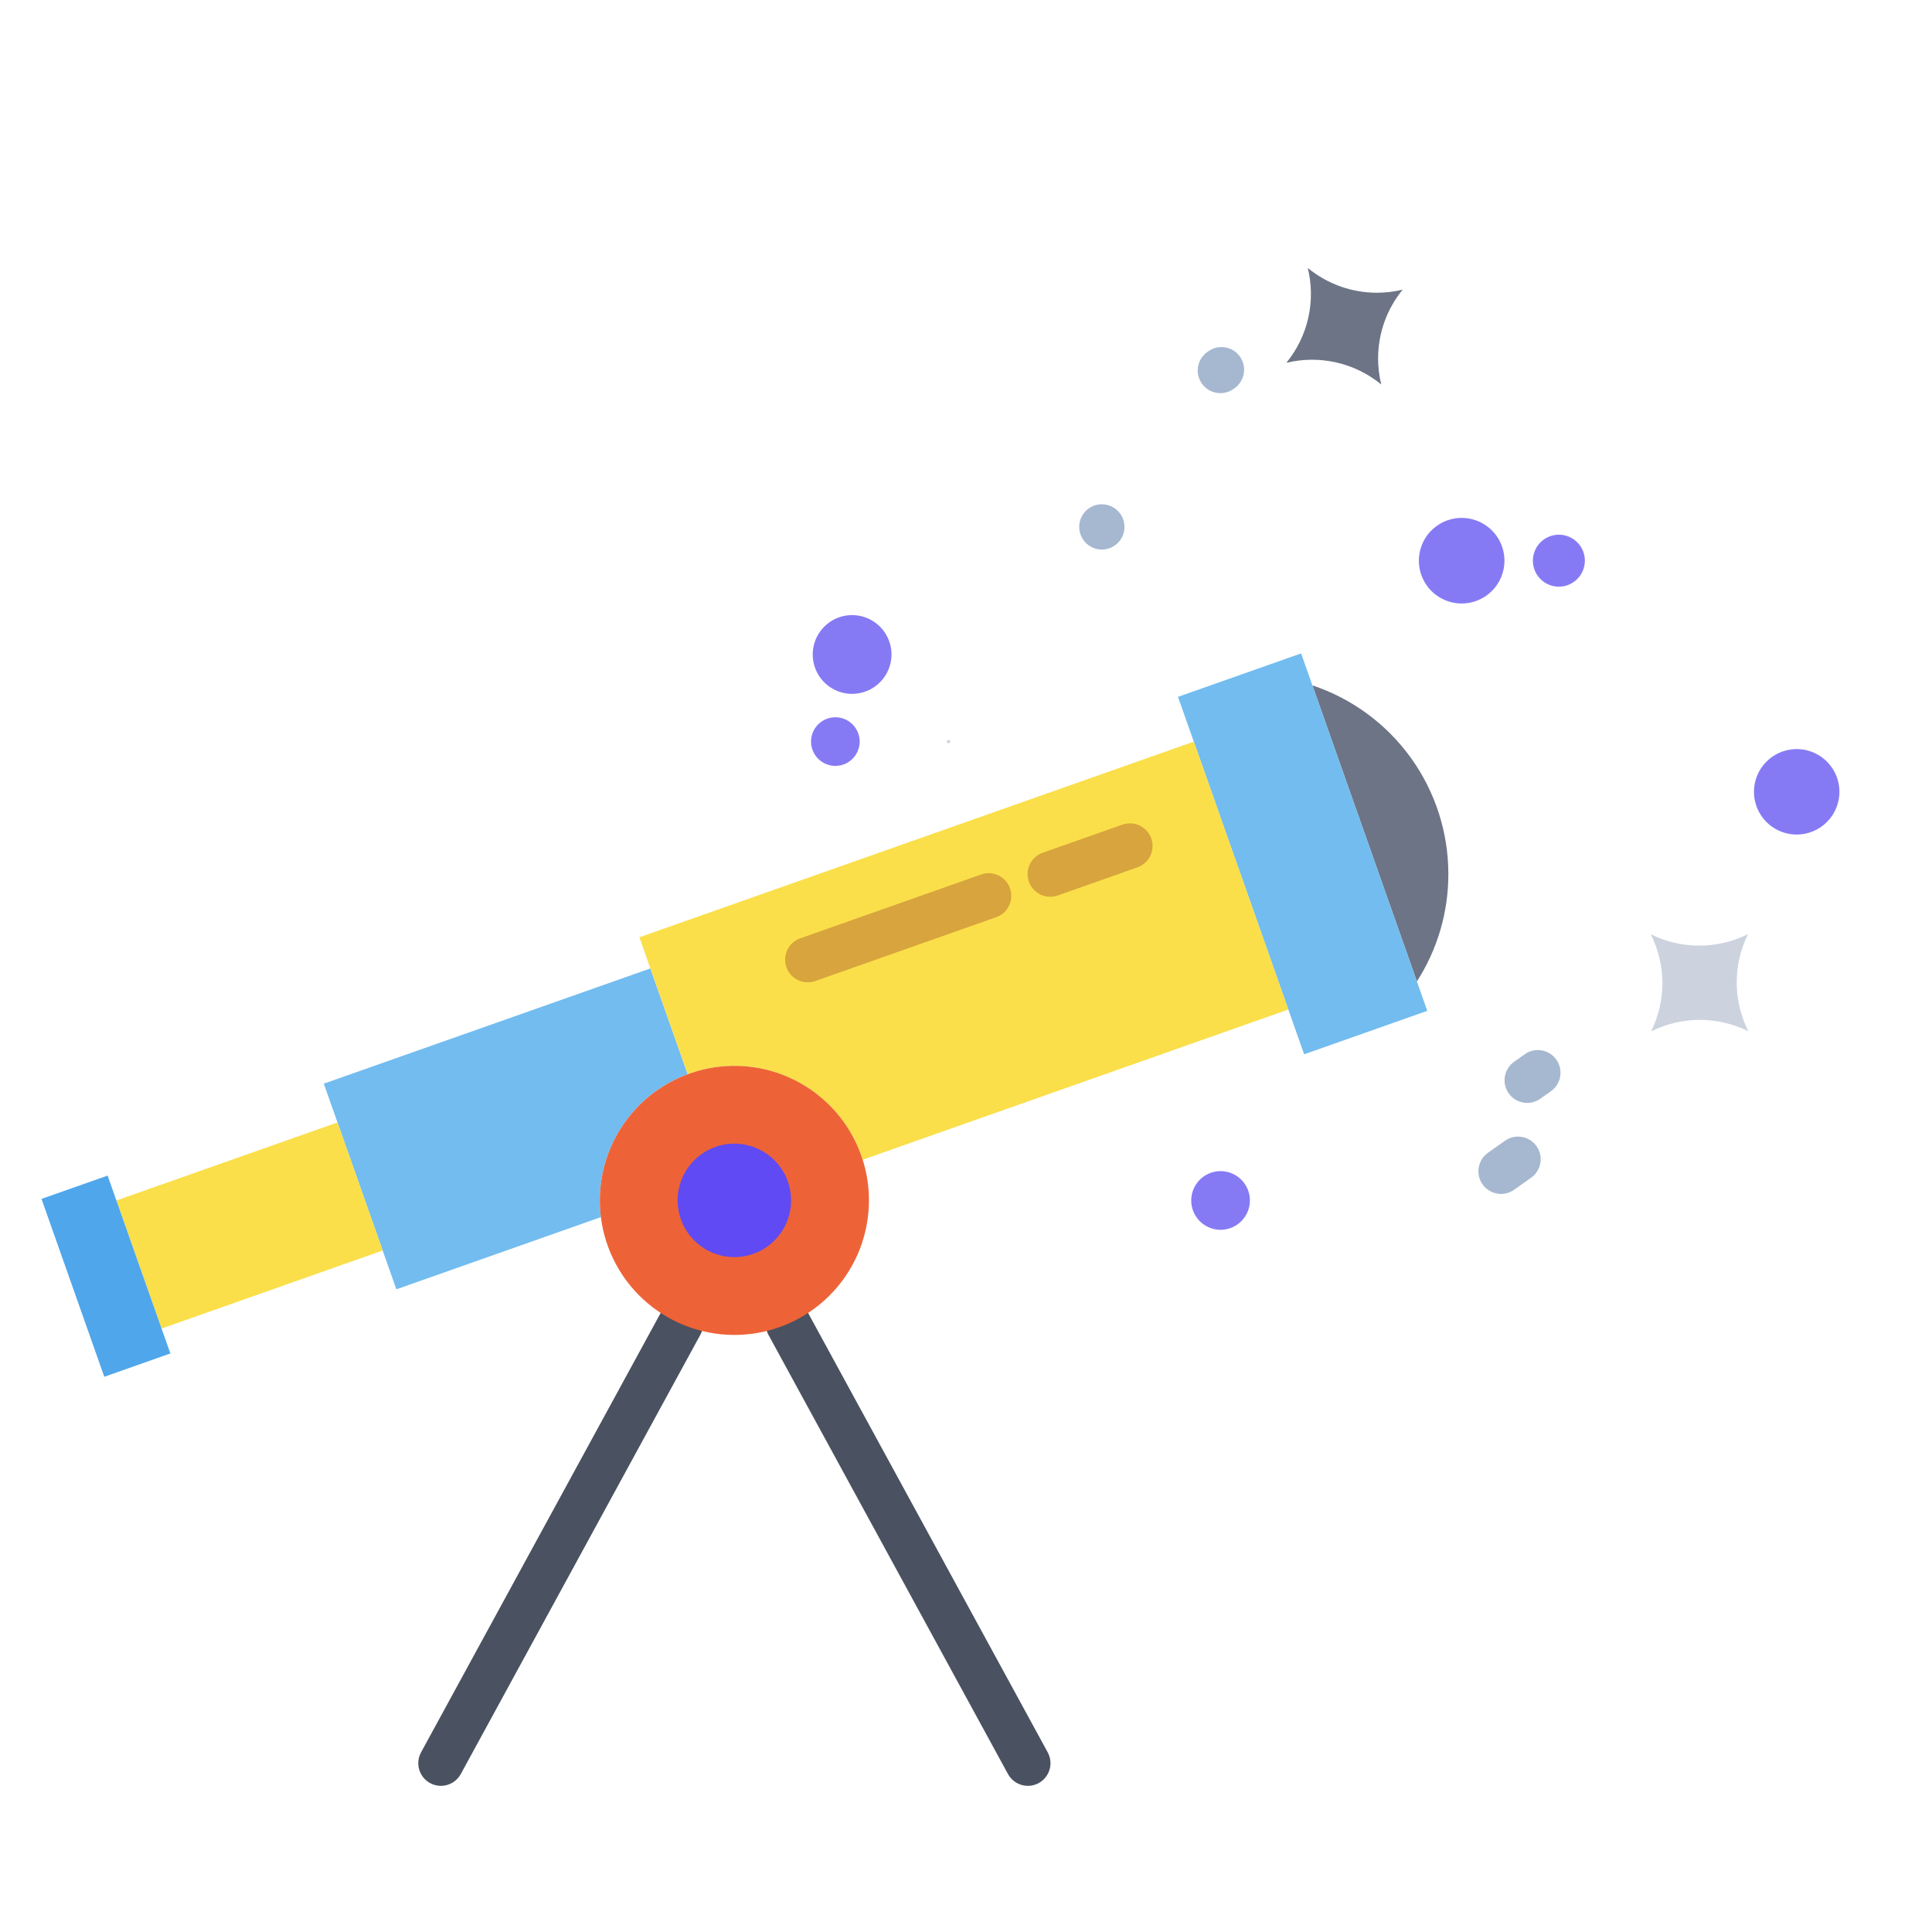 <svg width="165" height="165" viewBox="0 0 165 165" fill="none" xmlns="http://www.w3.org/2000/svg">
<path d="M58.73 91.739L55.542 82.706L55.446 82.742L27.654 92.548L33.851 110.112L51.318 103.947C51.257 103.472 51.226 102.994 51.227 102.516C51.227 100.168 51.947 97.877 53.288 95.951C54.629 94.024 56.528 92.554 58.73 91.739Z" fill="#72BCEF"/>
<path d="M28.823 95.861L32.681 106.799L13.899 113.428L13.799 113.463L9.942 102.526L10.039 102.49L28.823 95.861Z" fill="#FADF4A"/>
<path d="M9.191 100.399L3.545 102.39L8.907 117.582L14.55 115.59L9.191 100.399Z" fill="#50A6EA"/>
<path d="M149.29 79.774C148.648 81.065 148.317 82.488 148.323 83.93C148.328 85.372 148.67 86.792 149.322 88.078C148.03 87.435 146.607 87.1 145.163 87.102C143.72 87.104 142.297 87.441 141.007 88.088C141.649 86.797 141.98 85.374 141.974 83.932C141.968 82.49 141.626 81.07 140.975 79.783C142.267 80.427 143.69 80.761 145.133 80.76C146.577 80.758 147.999 80.421 149.29 79.774V79.774Z" fill="#CCD3DF"/>
<path d="M103.67 102.526C103.67 102.677 103.73 102.823 103.837 102.93C103.944 103.037 104.09 103.098 104.242 103.098C104.393 103.098 104.539 103.037 104.646 102.93C104.753 102.823 104.814 102.677 104.814 102.526" fill="#00AEEF"/>
<path d="M117.595 25.001C118.335 25.001 119.073 24.912 119.793 24.737C118.436 26.394 117.695 28.47 117.695 30.612C117.694 31.361 117.785 32.108 117.965 32.836C116.85 31.92 115.536 31.276 114.129 30.956C112.722 30.634 111.26 30.645 109.857 30.986C110.771 29.871 111.413 28.558 111.73 27.151C112.048 25.745 112.033 24.284 111.688 22.884C113.352 24.252 115.44 25.001 117.595 25.001V25.001Z" fill="#6D7486"/>
<path d="M153.444 65.906C153.783 65.906 154.116 66.006 154.399 66.195C154.682 66.383 154.902 66.651 155.033 66.965C155.163 67.278 155.198 67.624 155.132 67.957C155.066 68.291 154.903 68.597 154.663 68.838C154.422 69.078 154.116 69.242 153.783 69.309C153.45 69.375 153.104 69.341 152.79 69.211C152.476 69.082 152.208 68.861 152.019 68.579C151.83 68.296 151.729 67.964 151.729 67.624C151.729 67.169 151.909 66.733 152.231 66.411C152.552 66.088 152.989 65.907 153.444 65.906Z" fill="#CCD3DF"/>
<path d="M123.695 74.646C123.699 77.898 122.766 81.082 121.008 83.818L112.084 58.533C115.465 59.661 118.406 61.824 120.49 64.716C122.574 67.608 123.695 71.082 123.695 74.646V74.646Z" fill="#6D7486"/>
<path d="M111.12 55.803L100.605 59.513L111.378 90.041L121.894 86.329L111.12 55.803Z" fill="#72BCEF"/>
<path d="M101.955 63.338L54.605 80.047L58.73 91.739C60.188 91.201 61.741 90.963 63.294 91.042C64.847 91.12 66.368 91.513 67.766 92.196C69.163 92.879 70.407 93.838 71.423 95.015C72.439 96.192 73.205 97.563 73.676 99.045L110.028 86.216L101.955 63.338Z" fill="#FADF4A"/>
<path d="M80.869 63.335C80.87 63.372 80.885 63.408 80.911 63.435C80.938 63.461 80.974 63.476 81.011 63.477C81.049 63.477 81.086 63.462 81.112 63.435C81.139 63.408 81.154 63.371 81.154 63.333C81.154 63.295 81.139 63.259 81.112 63.232C81.086 63.205 81.049 63.19 81.011 63.19C80.973 63.19 80.937 63.206 80.91 63.233C80.884 63.26 80.869 63.297 80.869 63.335V63.335Z" fill="#CCD3DF"/>
<path d="M89.695 76.586C89.239 76.586 88.797 76.425 88.447 76.131C88.098 75.837 87.864 75.429 87.787 74.979C87.71 74.529 87.794 74.066 88.026 73.672C88.257 73.279 88.62 72.98 89.051 72.828L95.854 70.427C96.094 70.343 96.348 70.306 96.601 70.319C96.855 70.333 97.103 70.396 97.332 70.506C97.562 70.615 97.767 70.769 97.937 70.957C98.107 71.146 98.238 71.367 98.322 71.606C98.407 71.846 98.444 72.099 98.43 72.353C98.417 72.607 98.353 72.855 98.244 73.084C98.135 73.313 97.981 73.519 97.792 73.689C97.603 73.858 97.383 73.989 97.143 74.074L90.34 76.475C90.133 76.548 89.915 76.586 89.695 76.586V76.586Z" fill="#D8A43D"/>
<path d="M68.987 83.894C68.53 83.895 68.088 83.734 67.739 83.439C67.39 83.145 67.156 82.737 67.079 82.287C67.002 81.838 67.086 81.375 67.317 80.981C67.549 80.588 67.912 80.288 68.342 80.137L83.793 74.684C84.032 74.6 84.286 74.563 84.54 74.577C84.793 74.59 85.042 74.653 85.271 74.763C85.5 74.873 85.705 75.026 85.875 75.215C86.044 75.404 86.175 75.624 86.26 75.864C86.344 76.103 86.381 76.357 86.367 76.611C86.354 76.864 86.29 77.113 86.181 77.342C86.071 77.571 85.918 77.776 85.729 77.946C85.54 78.115 85.32 78.246 85.08 78.331L69.629 83.784C69.423 83.857 69.206 83.894 68.987 83.894V83.894Z" fill="#D8A43D"/>
<path d="M87.785 152.518C87.437 152.519 87.096 152.425 86.797 152.248C86.498 152.07 86.252 151.816 86.086 151.51L65.636 114.014C65.512 113.791 65.434 113.546 65.405 113.292C65.376 113.039 65.398 112.782 65.469 112.537C65.54 112.292 65.659 112.063 65.819 111.864C65.979 111.665 66.177 111.5 66.401 111.378C66.625 111.256 66.871 111.179 67.125 111.152C67.378 111.126 67.635 111.15 67.879 111.223C68.124 111.296 68.352 111.416 68.549 111.578C68.747 111.739 68.911 111.938 69.031 112.163L89.48 149.66C89.64 149.954 89.721 150.286 89.715 150.621C89.709 150.956 89.616 151.284 89.445 151.572C89.274 151.861 89.031 152.1 88.74 152.266C88.449 152.432 88.119 152.519 87.784 152.52L87.785 152.518Z" fill="#4A5160"/>
<path d="M37.654 152.518C37.319 152.518 36.989 152.431 36.698 152.265C36.407 152.099 36.164 151.86 35.992 151.571C35.822 151.283 35.728 150.955 35.722 150.62C35.716 150.284 35.797 149.953 35.958 149.659L56.429 112.121C56.676 111.675 57.09 111.345 57.581 111.203C58.071 111.061 58.597 111.118 59.045 111.363C59.493 111.607 59.826 112.018 59.972 112.507C60.118 112.996 60.065 113.523 59.824 113.973L39.352 151.51C39.185 151.815 38.94 152.07 38.641 152.247C38.343 152.425 38.002 152.518 37.654 152.518V152.518Z" fill="#4A5160"/>
<path d="M72.773 59.26C72.108 59.26 71.458 59.062 70.904 58.693C70.351 58.323 69.92 57.797 69.665 57.183C69.411 56.568 69.344 55.892 69.474 55.239C69.604 54.586 69.924 53.987 70.395 53.517C70.865 53.046 71.465 52.726 72.117 52.596C72.77 52.466 73.446 52.533 74.061 52.787C74.676 53.042 75.201 53.473 75.571 54.027C75.94 54.58 76.138 55.23 76.138 55.896C76.137 56.788 75.782 57.643 75.151 58.273C74.52 58.904 73.665 59.259 72.773 59.26V59.26Z" fill="#867AF4"/>
<path d="M153.445 71.275C152.723 71.275 152.018 71.06 151.417 70.659C150.817 70.258 150.349 69.688 150.073 69.021C149.797 68.354 149.724 67.621 149.865 66.912C150.006 66.204 150.354 65.554 150.864 65.044C151.375 64.533 152.025 64.186 152.733 64.045C153.441 63.904 154.175 63.976 154.842 64.252C155.509 64.529 156.079 64.996 156.48 65.597C156.881 66.197 157.095 66.903 157.095 67.624C157.094 68.592 156.709 69.52 156.025 70.204C155.341 70.888 154.413 71.273 153.445 71.275V71.275Z" fill="#867AF4"/>
<path d="M124.838 51.541C124.115 51.542 123.408 51.329 122.806 50.928C122.204 50.527 121.735 49.957 121.457 49.289C121.179 48.621 121.106 47.886 121.246 47.176C121.387 46.467 121.734 45.815 122.245 45.303C122.756 44.792 123.408 44.443 124.117 44.301C124.826 44.16 125.561 44.232 126.229 44.508C126.898 44.785 127.469 45.253 127.871 45.855C128.273 46.456 128.487 47.163 128.487 47.886C128.487 48.854 128.102 49.782 127.418 50.468C126.734 51.153 125.806 51.539 124.838 51.541Z" fill="#867AF4"/>
<path d="M104.241 105.031C103.746 105.031 103.261 104.884 102.849 104.608C102.437 104.333 102.116 103.942 101.926 103.484C101.736 103.026 101.686 102.522 101.783 102.036C101.88 101.55 102.119 101.103 102.469 100.753C102.82 100.402 103.266 100.163 103.752 100.067C104.238 99.97 104.742 100.02 105.2 100.209C105.658 100.399 106.049 100.72 106.325 101.133C106.6 101.545 106.747 102.029 106.747 102.525C106.746 103.189 106.482 103.826 106.012 104.296C105.542 104.765 104.906 105.03 104.241 105.031Z" fill="#867AF4"/>
<path d="M71.344 65.41C70.933 65.41 70.531 65.288 70.19 65.06C69.848 64.832 69.582 64.508 69.425 64.128C69.267 63.749 69.226 63.331 69.306 62.928C69.386 62.525 69.584 62.155 69.875 61.865C70.165 61.575 70.535 61.377 70.938 61.297C71.341 61.216 71.758 61.257 72.138 61.415C72.517 61.572 72.842 61.838 73.07 62.179C73.298 62.521 73.42 62.922 73.42 63.333C73.419 63.884 73.2 64.412 72.811 64.801C72.422 65.19 71.894 65.409 71.344 65.41Z" fill="#867AF4"/>
<path d="M133.134 50.105C132.695 50.105 132.266 49.975 131.901 49.731C131.536 49.487 131.251 49.141 131.083 48.735C130.915 48.329 130.871 47.883 130.957 47.452C131.043 47.022 131.254 46.626 131.565 46.316C131.875 46.005 132.271 45.794 132.701 45.708C133.132 45.623 133.578 45.667 133.984 45.835C134.389 46.003 134.736 46.287 134.98 46.652C135.224 47.017 135.354 47.447 135.354 47.886C135.353 48.474 135.118 49.038 134.702 49.454C134.286 49.87 133.722 50.104 133.134 50.105Z" fill="#867AF4"/>
<path d="M104.224 33.575C103.814 33.575 103.415 33.445 103.084 33.203C102.753 32.962 102.507 32.621 102.382 32.231C102.257 31.841 102.259 31.421 102.389 31.032C102.518 30.643 102.767 30.305 103.101 30.067L103.177 30.013C103.384 29.862 103.618 29.753 103.867 29.694C104.116 29.634 104.374 29.625 104.627 29.666C104.88 29.706 105.122 29.797 105.339 29.932C105.556 30.067 105.745 30.244 105.893 30.453C106.041 30.661 106.147 30.897 106.204 31.147C106.26 31.396 106.267 31.655 106.223 31.907C106.179 32.159 106.085 32.4 105.947 32.615C105.809 32.831 105.63 33.017 105.42 33.163L105.343 33.218C105.017 33.451 104.625 33.576 104.224 33.575Z" fill="#A6B7D0"/>
<path d="M94.102 46.932C93.692 46.932 93.294 46.802 92.963 46.561C92.632 46.32 92.387 45.98 92.262 45.59C92.136 45.2 92.138 44.781 92.267 44.393C92.395 44.004 92.643 43.666 92.976 43.428L92.986 43.421C93.234 43.245 93.52 43.131 93.821 43.087C94.122 43.043 94.429 43.07 94.717 43.167C95.005 43.264 95.267 43.427 95.48 43.644C95.693 43.861 95.852 44.125 95.944 44.414C96.036 44.704 96.059 45.012 96.01 45.312C95.961 45.612 95.842 45.896 95.662 46.142C95.483 46.387 95.248 46.587 94.977 46.724C94.705 46.862 94.406 46.934 94.102 46.934V46.932Z" fill="#A6B7D0"/>
<path d="M130.431 94.193C130.02 94.193 129.62 94.063 129.288 93.821C128.957 93.579 128.711 93.237 128.586 92.846C128.461 92.455 128.464 92.034 128.595 91.644C128.726 91.255 128.977 90.917 129.312 90.68L130.221 90.035C130.64 89.739 131.159 89.621 131.665 89.707C132.17 89.794 132.621 90.077 132.917 90.496C133.213 90.914 133.331 91.433 133.245 91.939C133.159 92.445 132.875 92.895 132.457 93.192L131.547 93.836C131.221 94.068 130.831 94.193 130.431 94.193Z" fill="#A6B7D0"/>
<path d="M128.197 101.965C127.787 101.966 127.386 101.835 127.054 101.593C126.722 101.351 126.476 101.01 126.352 100.618C126.227 100.227 126.23 99.806 126.361 99.416C126.491 99.027 126.743 98.689 127.078 98.452L128.509 97.439C128.716 97.288 128.951 97.18 129.2 97.121C129.449 97.062 129.707 97.053 129.96 97.094C130.212 97.136 130.454 97.227 130.671 97.363C130.888 97.499 131.076 97.676 131.224 97.885C131.372 98.094 131.477 98.33 131.533 98.58C131.589 98.829 131.595 99.088 131.55 99.34C131.505 99.592 131.411 99.833 131.273 100.048C131.134 100.263 130.955 100.449 130.744 100.594L129.313 101.608C128.987 101.84 128.597 101.965 128.197 101.965V101.965Z" fill="#A6B7D0"/>
<path d="M73.676 99.045C74.033 100.168 74.213 101.338 74.211 102.516C74.211 102.667 74.208 102.816 74.202 102.964C74.09 105.847 72.897 108.582 70.861 110.626C68.825 112.67 66.095 113.874 63.212 113.998C60.33 114.121 57.507 113.156 55.303 111.294C53.099 109.432 51.676 106.809 51.318 103.947C51.257 103.472 51.226 102.994 51.227 102.516C51.228 99.773 52.211 97.121 53.996 95.038C55.782 92.956 58.254 91.582 60.965 91.162C63.676 90.743 66.447 91.307 68.778 92.753C71.109 94.199 72.847 96.43 73.676 99.045V99.045Z" fill="#ED6337"/>
<path d="M62.719 97.672C63.678 97.673 64.614 97.957 65.411 98.49C66.207 99.022 66.828 99.779 67.195 100.665C67.561 101.55 67.657 102.525 67.469 103.464C67.282 104.404 66.82 105.267 66.143 105.945C65.465 106.622 64.601 107.083 63.661 107.27C62.721 107.457 61.747 107.36 60.862 106.993C59.977 106.626 59.22 106.005 58.688 105.208C58.156 104.411 57.872 103.474 57.872 102.516C57.873 101.88 57.998 101.249 58.242 100.662C58.485 100.074 58.842 99.54 59.292 99.09C59.742 98.64 60.277 98.283 60.865 98.04C61.453 97.797 62.083 97.672 62.719 97.672V97.672Z" fill="#604AF3"/>
</svg>
